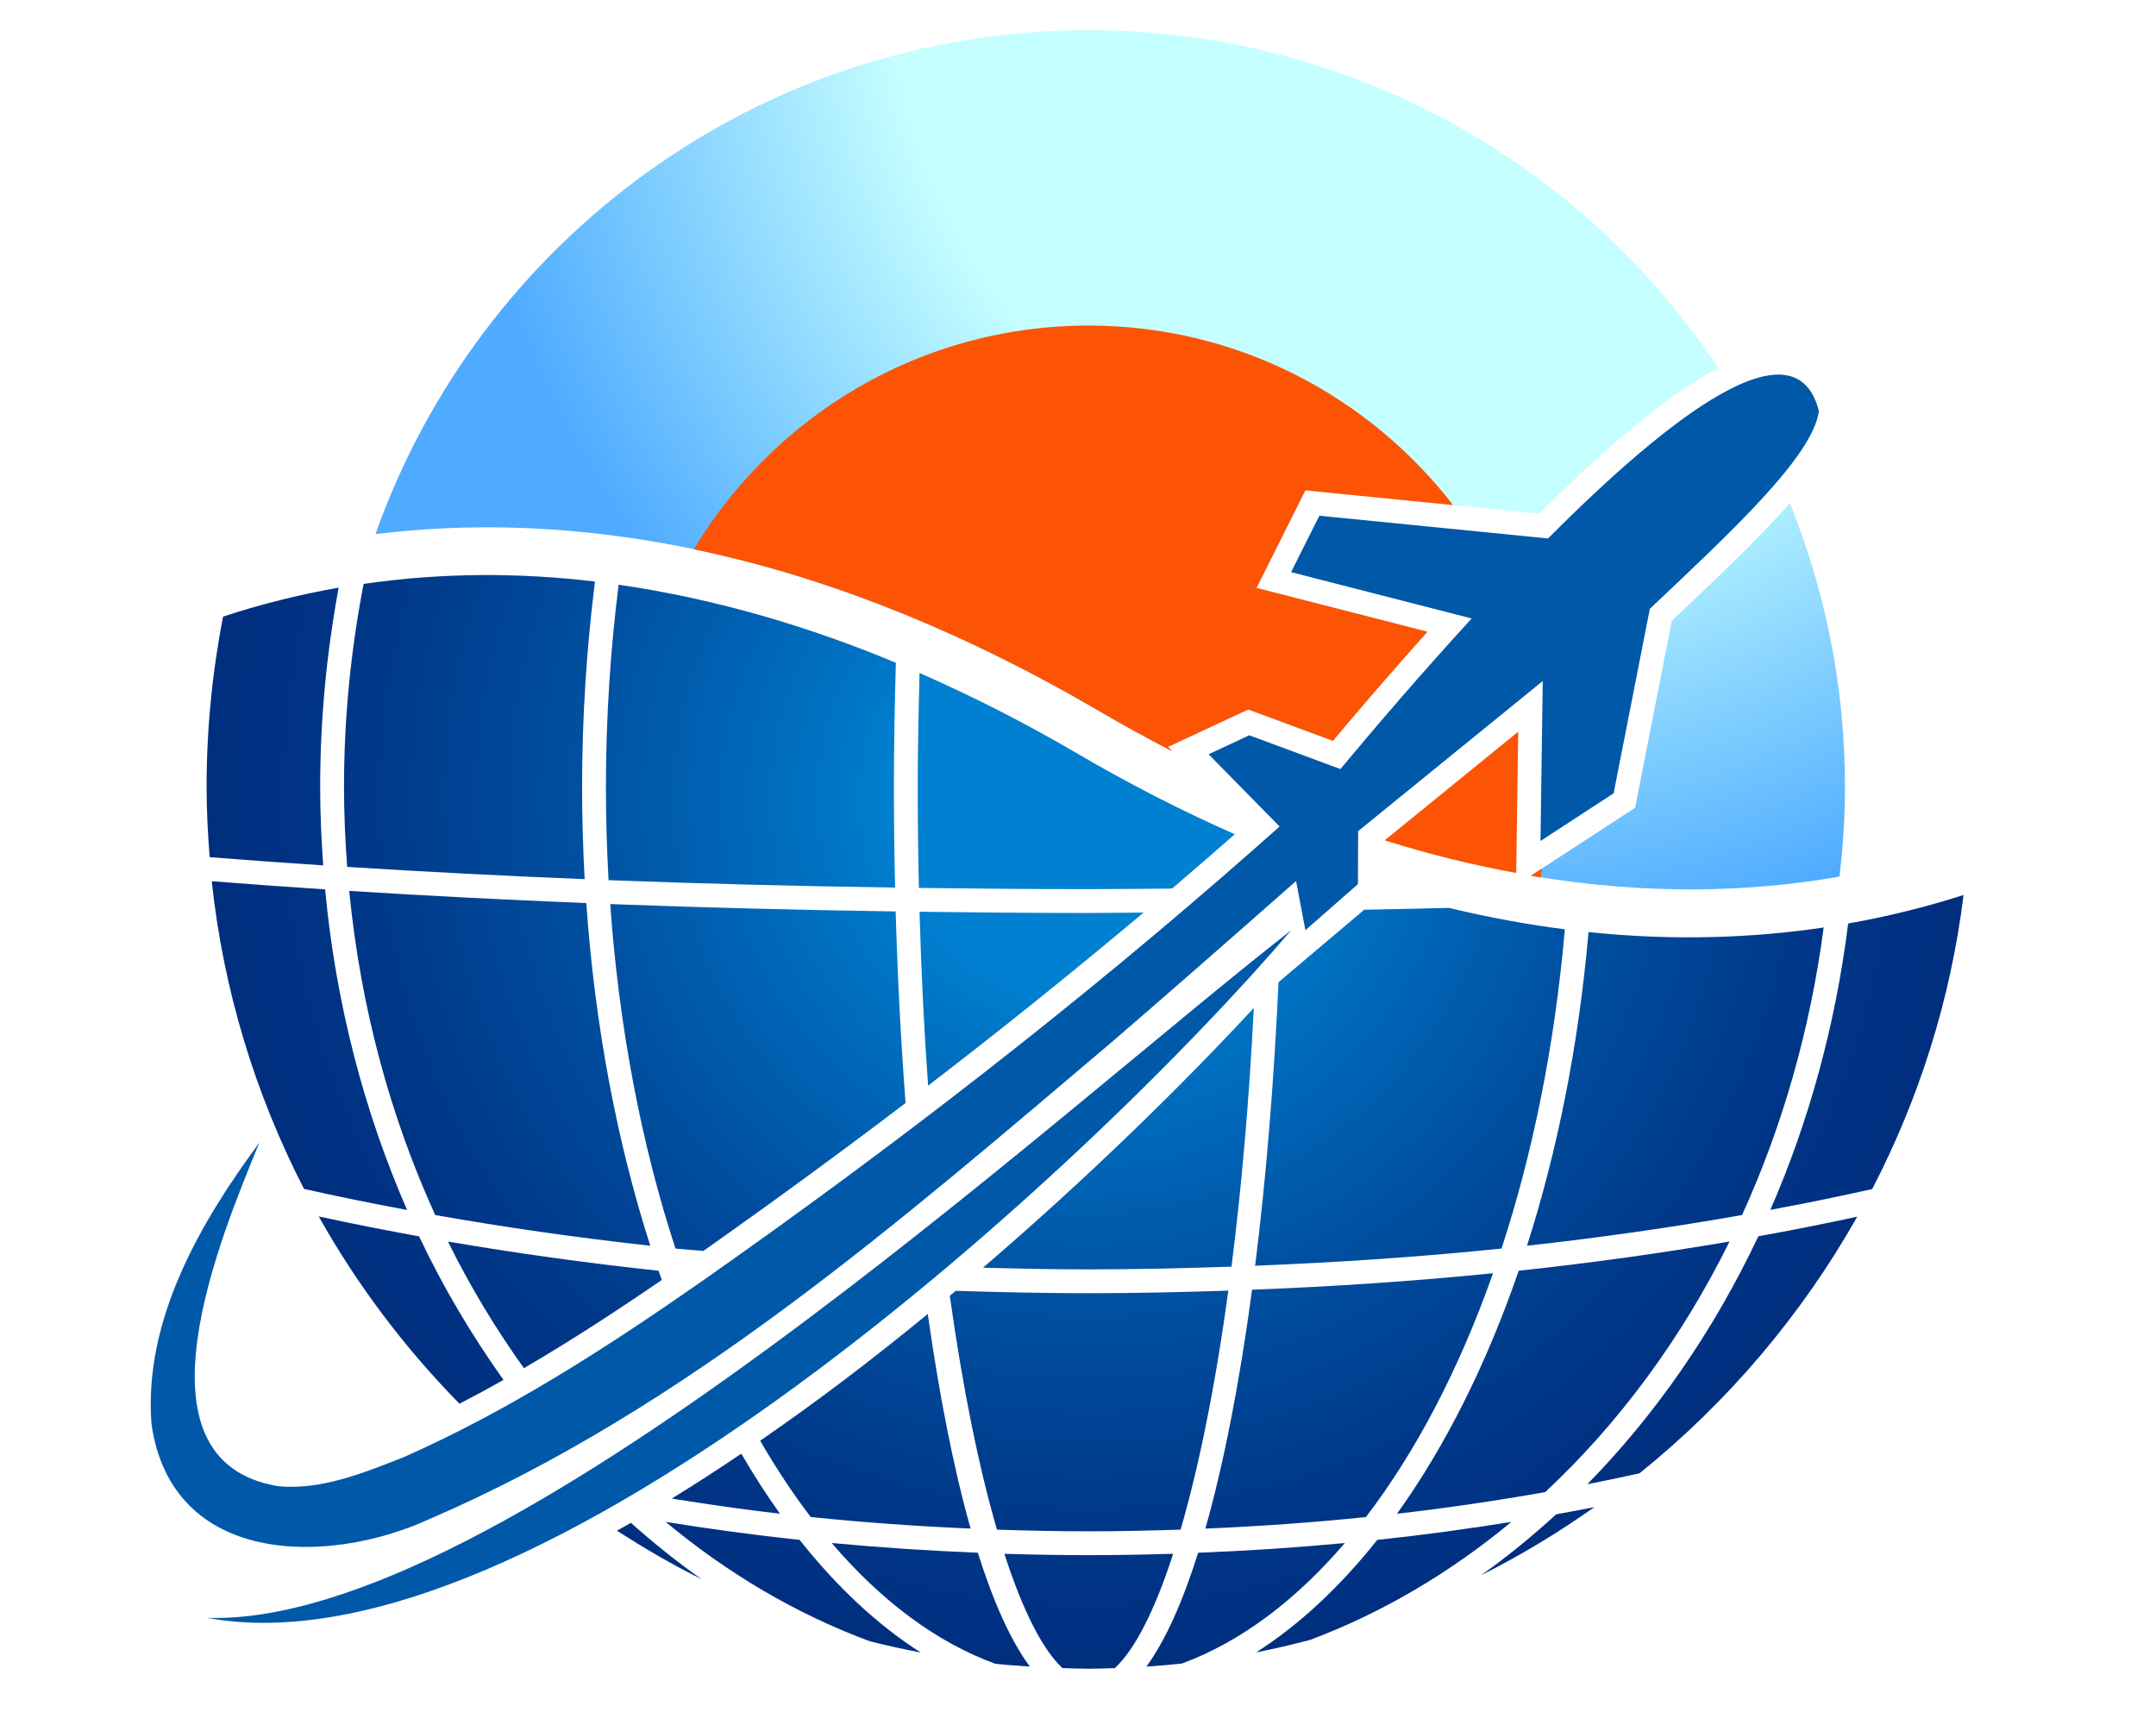 <?xml version="1.0" encoding="UTF-8" standalone="no" ?>
<!DOCTYPE svg PUBLIC "-//W3C//DTD SVG 1.1//EN" "http://www.w3.org/Graphics/SVG/1.1/DTD/svg11.dtd">
<svg xmlns="http://www.w3.org/2000/svg" xmlns:xlink="http://www.w3.org/1999/xlink" version="1.1" width="1280" height="1024" viewBox="0 0 1280 1024" xml:space="preserve">
<desc>Created with Fabric.js 5.3.0</desc>
<defs>
</defs>
<g transform="matrix(1 0 0 1 640 512)" id="background-logo"  >
<rect style="stroke: none; stroke-width: 0; stroke-dasharray: none; stroke-linecap: butt; stroke-dashoffset: 0; stroke-linejoin: miter; stroke-miterlimit: 4; fill: rgb(255,255,255); fill-opacity: 0; fill-rule: nonzero; opacity: 1;"  paint-order="stroke"  x="-640" y="-512" rx="0" ry="0" width="1280" height="1024" />
</g>
<g transform="matrix(4.777 0 0 4.777 627.615 504.264)" id="logo-logo"  >
<g style=""  paint-order="stroke"   >
		<g transform="matrix(2.253 0 0 2.253 6.595 -48.424)"  >
<radialGradient id="SVGID_2_866065" gradientUnits="userSpaceOnUse" gradientTransform="matrix(1 0 0 1 0 0)"  cx="71.087" cy="1.404" r="54.561" fx="71.087" fy="1.404">
<stop offset="0%" style="stop-color:rgb(198,255,255);stop-opacity: 1"/>
<stop offset="55.072%" style="stop-color:rgb(198,255,255);stop-opacity: 1"/>
<stop offset="100%" style="stop-color:rgb(78,171,255);stop-opacity: 1"/>
</radialGradient>
<path style="stroke: none; stroke-width: 1; stroke-dasharray: none; stroke-linecap: butt; stroke-dashoffset: 0; stroke-linejoin: miter; stroke-miterlimit: 4; fill: url(#SVGID_2_866065); fill-rule: nonzero; opacity: 1;"  paint-order="stroke"  transform=" translate(-52.927, -28.507)" d="M 63.696 30.195 L 76.589 31.476 C 81.292 26.803 84.373 24.536 86.485 23.449 C 79.008 12.217 66.236 4.812 51.731 4.812 C 33.574 4.812 18.133 16.413 12.397 32.605 C 22.691 31.341 36.271 32.96 52.396 42.414 C 53.734 43.198 55.047 43.907 56.348 44.583 L 56.112 44.344 L 60.539 42.279 L 65.213 44.009 C 66.571 42.389 68.386 40.268 70.429 37.991 L 60.998 35.573 L 63.696 30.195 z M 90.417 30.902 C 88.868 32.657 86.76 34.694 84.151 37.158 L 83.905 37.391 L 81.881 47.701 L 76.132 51.449 C 82.583 52.539 88.292 52.351 93.154 51.496 C 93.347 49.869 93.458 48.217 93.458 46.539 C 93.458 41.007 92.372 35.732 90.417 30.902 z" stroke-linecap="round" />
</g>
		<g transform="matrix(2.253 0 0 2.253 7.548 -30.811)"  >
<path style="stroke: none; stroke-width: 1; stroke-dasharray: none; stroke-linecap: butt; stroke-dashoffset: 0; stroke-linejoin: miter; stroke-miterlimit: 4; fill: rgb(252,84,4); fill-rule: nonzero; opacity: 1;"  paint-order="stroke"  transform=" translate(-53.35, -36.325)" d="M 75.324 51.299 L 75.434 43.504 L 68.066 49.496 C 70.581 50.29 72.995 50.871 75.324 51.299 z M 60.998 35.573 L 63.696 30.195 L 71.84 31.005 C 67.188 24.991 59.922 21.103 51.731 21.103 C 42.482 21.103 34.41 26.057 29.958 33.439 C 36.722 34.853 44.233 37.628 52.396 42.414 C 53.735 43.199 55.049 43.91 56.351 44.586 L 56.112 44.344 L 60.539 42.279 L 65.213 44.009 C 66.571 42.389 68.386 40.268 70.429 37.991 L 60.998 35.573 z M 76.134 51.448 C 76.31 51.478 76.493 51.519 76.668 51.547 C 76.7 51.384 76.713 51.215 76.742 51.052 L 76.134 51.448 z" stroke-linecap="round" />
</g>
		<g transform="matrix(2.253 0 0 2.253 3.472 33.854)"  >
<radialGradient id="SVGID_4_866066" gradientUnits="userSpaceOnUse" gradientTransform="matrix(1 0 0 1 0 0)"  cx="51.727" cy="47.211" r="68.827" fx="51.727" fy="47.211">
<stop offset="15.218%" style="stop-color:rgb(0,128,209);stop-opacity: 1"/>
<stop offset="22.337%" style="stop-color:rgb(0,113,194);stop-opacity: 1"/>
<stop offset="42.327%" style="stop-color:rgb(0,77,158);stop-opacity: 1"/>
<stop offset="58.593%" style="stop-color:rgb(0,55,136);stop-opacity: 1"/>
<stop offset="69.002%" style="stop-color:rgb(0,47,128);stop-opacity: 1"/>
</radialGradient>
<path style="stroke: none; stroke-width: 1; stroke-dasharray: none; stroke-linecap: butt; stroke-dashoffset: 0; stroke-linejoin: miter; stroke-miterlimit: 4; fill: url(#SVGID_4_866066); fill-rule: nonzero; opacity: 1;"  paint-order="stroke"  transform=" translate(-51.541, -65.026)" d="M 9.268 70.241 C 11.391 74.028 14.013 77.494 17.031 80.571 C 17.851 80.146 18.661 79.709 19.46 79.258 C 17.712 76.802 16.139 74.164 14.803 71.339 C 12.922 70.999 11.076 70.633 9.268 70.241 z M 28.01 73.235 C 24.025 72.808 20.149 72.266 16.395 71.625 C 17.621 74.105 19.029 76.436 20.586 78.61 C 23.286 77.032 25.842 75.357 28.194 73.743 C 28.134 73.572 28.069 73.407 28.01 73.235 z M 9.347 46.539 C 9.347 42.829 9.703 39.147 10.367 35.559 C 8.256 35.932 6.129 36.449 3.992 37.157 C 3.388 40.246 3.082 43.399 3.082 46.539 C 3.082 47.848 3.149 49.141 3.251 50.425 C 5.296 50.587 7.387 50.736 9.514 50.877 C 9.411 49.445 9.347 48.001 9.347 46.539 z M 9.619 52.2 C 7.495 52.061 5.408 51.912 3.365 51.751 C 4.013 57.809 5.785 63.532 8.456 68.722 C 10.309 69.139 12.208 69.523 14.142 69.883 C 11.781 64.483 10.211 58.517 9.619 52.2 z M 28.742 85.801 C 30.714 86.117 32.699 86.406 34.71 86.638 C 33.967 85.601 33.258 84.491 32.577 83.326 C 31.334 84.165 30.053 84.995 28.742 85.801 z M 23.937 51.637 C 23.844 49.96 23.795 48.259 23.795 46.539 C 23.795 42.715 24.043 38.919 24.506 35.222 C 20.386 34.731 16.107 34.718 11.744 35.352 C 11.038 39.001 10.662 42.755 10.662 46.539 C 10.662 48.03 10.727 49.503 10.836 50.961 C 15.07 51.229 19.444 51.456 23.937 51.637 z M 45.227 87.456 C 44.284 84.124 43.497 80.088 42.864 75.621 C 41.362 76.851 39.829 78.067 38.268 79.25 C 36.816 80.35 35.252 81.484 33.618 82.613 C 34.496 84.125 35.425 85.534 36.407 86.819 C 39.311 87.119 42.254 87.33 45.227 87.456 z M 51.731 87.608 C 53.434 87.608 55.126 87.57 56.81 87.515 C 57.817 84.057 58.724 79.612 59.444 74.332 C 56.89 74.417 54.322 74.475 51.731 74.475 C 49.271 74.475 46.833 74.42 44.406 74.343 C 44.297 74.434 44.189 74.526 44.079 74.617 C 44.797 79.756 45.69 84.114 46.68 87.516 C 48.356 87.571 50.037 87.608 51.731 87.608 z M 10.95 52.285 C 11.573 58.697 13.217 64.739 15.694 70.163 C 19.52 70.838 23.479 71.407 27.556 71.857 C 25.732 66.161 24.505 59.77 24.027 52.956 C 19.544 52.777 15.178 52.552 10.95 52.285 z M 78.006 54.404 C 75.953 54.142 73.823 53.754 71.62 53.223 C 70.075 53.266 68.501 53.29 66.941 53.323 L 62.212 57.319 C 61.964 62.735 61.537 68.058 60.922 72.96 C 65.543 72.776 70.091 72.467 74.513 72.011 C 76.245 66.729 77.452 60.781 78.006 54.404 z M 25.347 53.012 C 25.836 59.888 27.086 66.326 28.946 72.012 C 29.452 72.064 29.975 72.095 30.484 72.144 C 34.304 69.451 38.029 66.73 41.637 63.986 C 41.38 60.54 41.194 56.994 41.093 53.418 C 35.744 53.339 30.474 53.207 25.347 53.012 z M 51.732 52.188 C 53.274 52.188 54.804 52.167 56.341 52.156 C 57.51 51.158 58.663 50.159 59.8 49.16 C 56.976 47.912 54.068 46.442 51.066 44.682 C 48.466 43.158 45.551 41.642 42.41 40.265 C 42.357 42.353 42.31 44.452 42.31 46.539 C 42.31 48.439 42.332 50.299 42.373 52.12 C 45.473 52.16 48.589 52.188 51.732 52.188 z M 54.766 53.481 C 53.754 53.486 52.747 53.503 51.732 53.503 C 48.602 53.503 45.497 53.475 42.409 53.436 C 42.502 56.785 42.665 59.985 42.882 63.027 C 47 59.866 50.966 56.68 54.766 53.481 z M 45.911 73.067 C 47.841 73.12 49.778 73.16 51.731 73.16 C 54.381 73.16 57.006 73.099 59.617 73.01 C 60.162 68.734 60.586 63.952 60.849 58.74 C 57.024 62.873 51.81 68.007 45.911 73.067 z M 65.871 88.255 C 63.202 88.506 60.503 88.684 57.778 88.791 C 56.933 91.476 55.981 93.622 54.924 95.069 C 55.579 95.026 56.23 94.971 56.878 94.902 C 60.112 93.714 63.151 91.428 65.871 88.255 z M 35.795 88.08 C 33.303 87.815 30.84 87.481 28.406 87.089 C 31.826 89.933 35.617 92.175 39.678 93.675 C 40.601 93.911 41.537 94.112 42.48 94.295 C 40.086 92.767 37.841 90.666 35.795 88.08 z M 67.659 88.081 C 65.608 90.665 63.364 92.761 60.977 94.286 C 61.987 94.088 62.984 93.851 63.972 93.591 C 67.952 92.094 71.683 89.889 75.057 87.089 C 72.62 87.482 70.155 87.815 67.659 88.081 z M 51.731 88.922 C 50.175 88.922 48.629 88.894 47.088 88.848 C 48.099 91.973 49.192 94.126 50.291 95.151 C 50.771 95.165 51.248 95.188 51.731 95.188 C 52.217 95.188 52.699 95.168 53.182 95.153 C 54.288 94.131 55.387 91.979 56.401 88.847 C 54.852 88.894 53.296 88.922 51.731 88.922 z M 93.635 54.083 C 92.93 59.722 91.455 65.036 89.342 69.879 C 91.253 69.523 93.129 69.142 94.961 68.73 C 97.537 63.76 99.288 58.297 100 52.511 C 98.062 53.133 95.935 53.676 93.635 54.083 z M 79.245 85.012 C 80.211 84.823 81.169 84.619 82.124 84.409 C 86.967 80.512 91.058 75.706 94.135 70.253 C 92.352 70.64 90.534 71.001 88.679 71.336 C 86.219 76.546 83.015 81.169 79.245 85.012 z M 73.382 90.035 C 75.563 88.939 77.65 87.676 79.635 86.276 C 78.937 86.413 78.235 86.541 77.531 86.668 C 76.206 87.884 74.822 89.011 73.382 90.035 z M 37.563 88.252 C 40.282 91.432 43.33 93.728 46.592 94.914 C 47.221 94.981 47.857 95.026 48.494 95.068 C 47.428 93.622 46.471 91.479 45.626 88.788 C 42.911 88.681 40.222 88.502 37.563 88.252 z M 25.717 87.576 C 27.224 88.538 28.766 89.449 30.381 90.241 C 29.031 89.296 27.738 88.251 26.488 87.14 C 26.232 87.287 25.975 87.432 25.717 87.576 z M 87.09 71.623 C 83.332 72.265 79.452 72.808 75.461 73.235 C 73.679 78.411 71.398 82.946 68.747 86.639 C 71.51 86.321 74.236 85.921 76.923 85.445 C 80.981 81.657 84.446 76.977 87.09 71.623 z M 74.044 73.374 C 69.713 73.808 65.269 74.107 60.753 74.282 C 60.082 79.279 59.218 83.785 58.176 87.459 C 61.162 87.333 64.116 87.122 67.032 86.822 C 69.797 83.211 72.184 78.65 74.044 73.374 z M 87.782 70.162 C 89.987 65.327 91.535 59.987 92.284 54.303 C 88.413 54.877 84.078 55.052 79.313 54.557 C 78.767 60.795 77.594 66.627 75.919 71.856 C 79.997 71.407 83.955 70.837 87.782 70.162 z M 41.062 52.103 C 41.019 50.247 40.995 48.389 40.995 46.539 C 40.995 44.264 41.042 41.972 41.104 39.7 C 36.435 37.757 31.272 36.185 25.809 35.398 C 25.354 39.037 25.11 42.774 25.11 46.539 C 25.11 48.279 25.16 49.998 25.256 51.692 C 30.402 51.889 35.691 52.023 41.062 52.103 z" stroke-linecap="round" />
</g>
		<g transform="matrix(2.253 0 0 2.253 -8.99 18.547)"  >
<path style="stroke: none; stroke-width: 1; stroke-dasharray: none; stroke-linecap: butt; stroke-dashoffset: 0; stroke-linejoin: miter; stroke-miterlimit: 4; fill: rgb(0,88,168); fill-rule: nonzero; opacity: 1;"  paint-order="stroke"  transform=" translate(-46.01, -58.232)" d="M 62.912 54.454 C 49.624 64.81 19.261 92.907 3.113 92.381 C 21.217 95.734 51.722 67.569 62.912 54.454 z M 77.079 32.846 L 64.466 31.592 L 62.904 34.704 L 72.868 37.259 C 70.051 40.33 67.476 43.341 65.626 45.564 L 60.597 43.702 L 58.354 44.749 L 62.272 48.734 C 61.826 49.124 61.387 49.522 60.94 49.911 C 51.24 58.464 40.928 66.437 30.374 73.836 C 25.139 77.485 19.766 80.949 13.967 83.513 C 11.636 84.436 9.366 85.337 7.037 85.121 C -1.393 83.731 3.921 71.242 5.992 66.168 C 2.797 70.504 -0.4 75.886 0.041 81.684 C 1.148 89.474 9.699 89.527 15.353 86.942 C 29.544 80.837 41.359 70.485 53 60.635 C 55.55 58.443 59.393 55.081 63.181 51.74 L 63.694 54.453 L 66.593 51.911 L 66.604 48.989 L 76.788 40.708 L 76.663 49.533 L 80.697 46.902 L 82.696 36.725 C 87.109 32.552 91.71 28.303 92.019 25.814 C 90.733 20.763 83.851 26.045 77.079 32.846 z" stroke-linecap="round" />
</g>
</g>
</g>
</svg>
